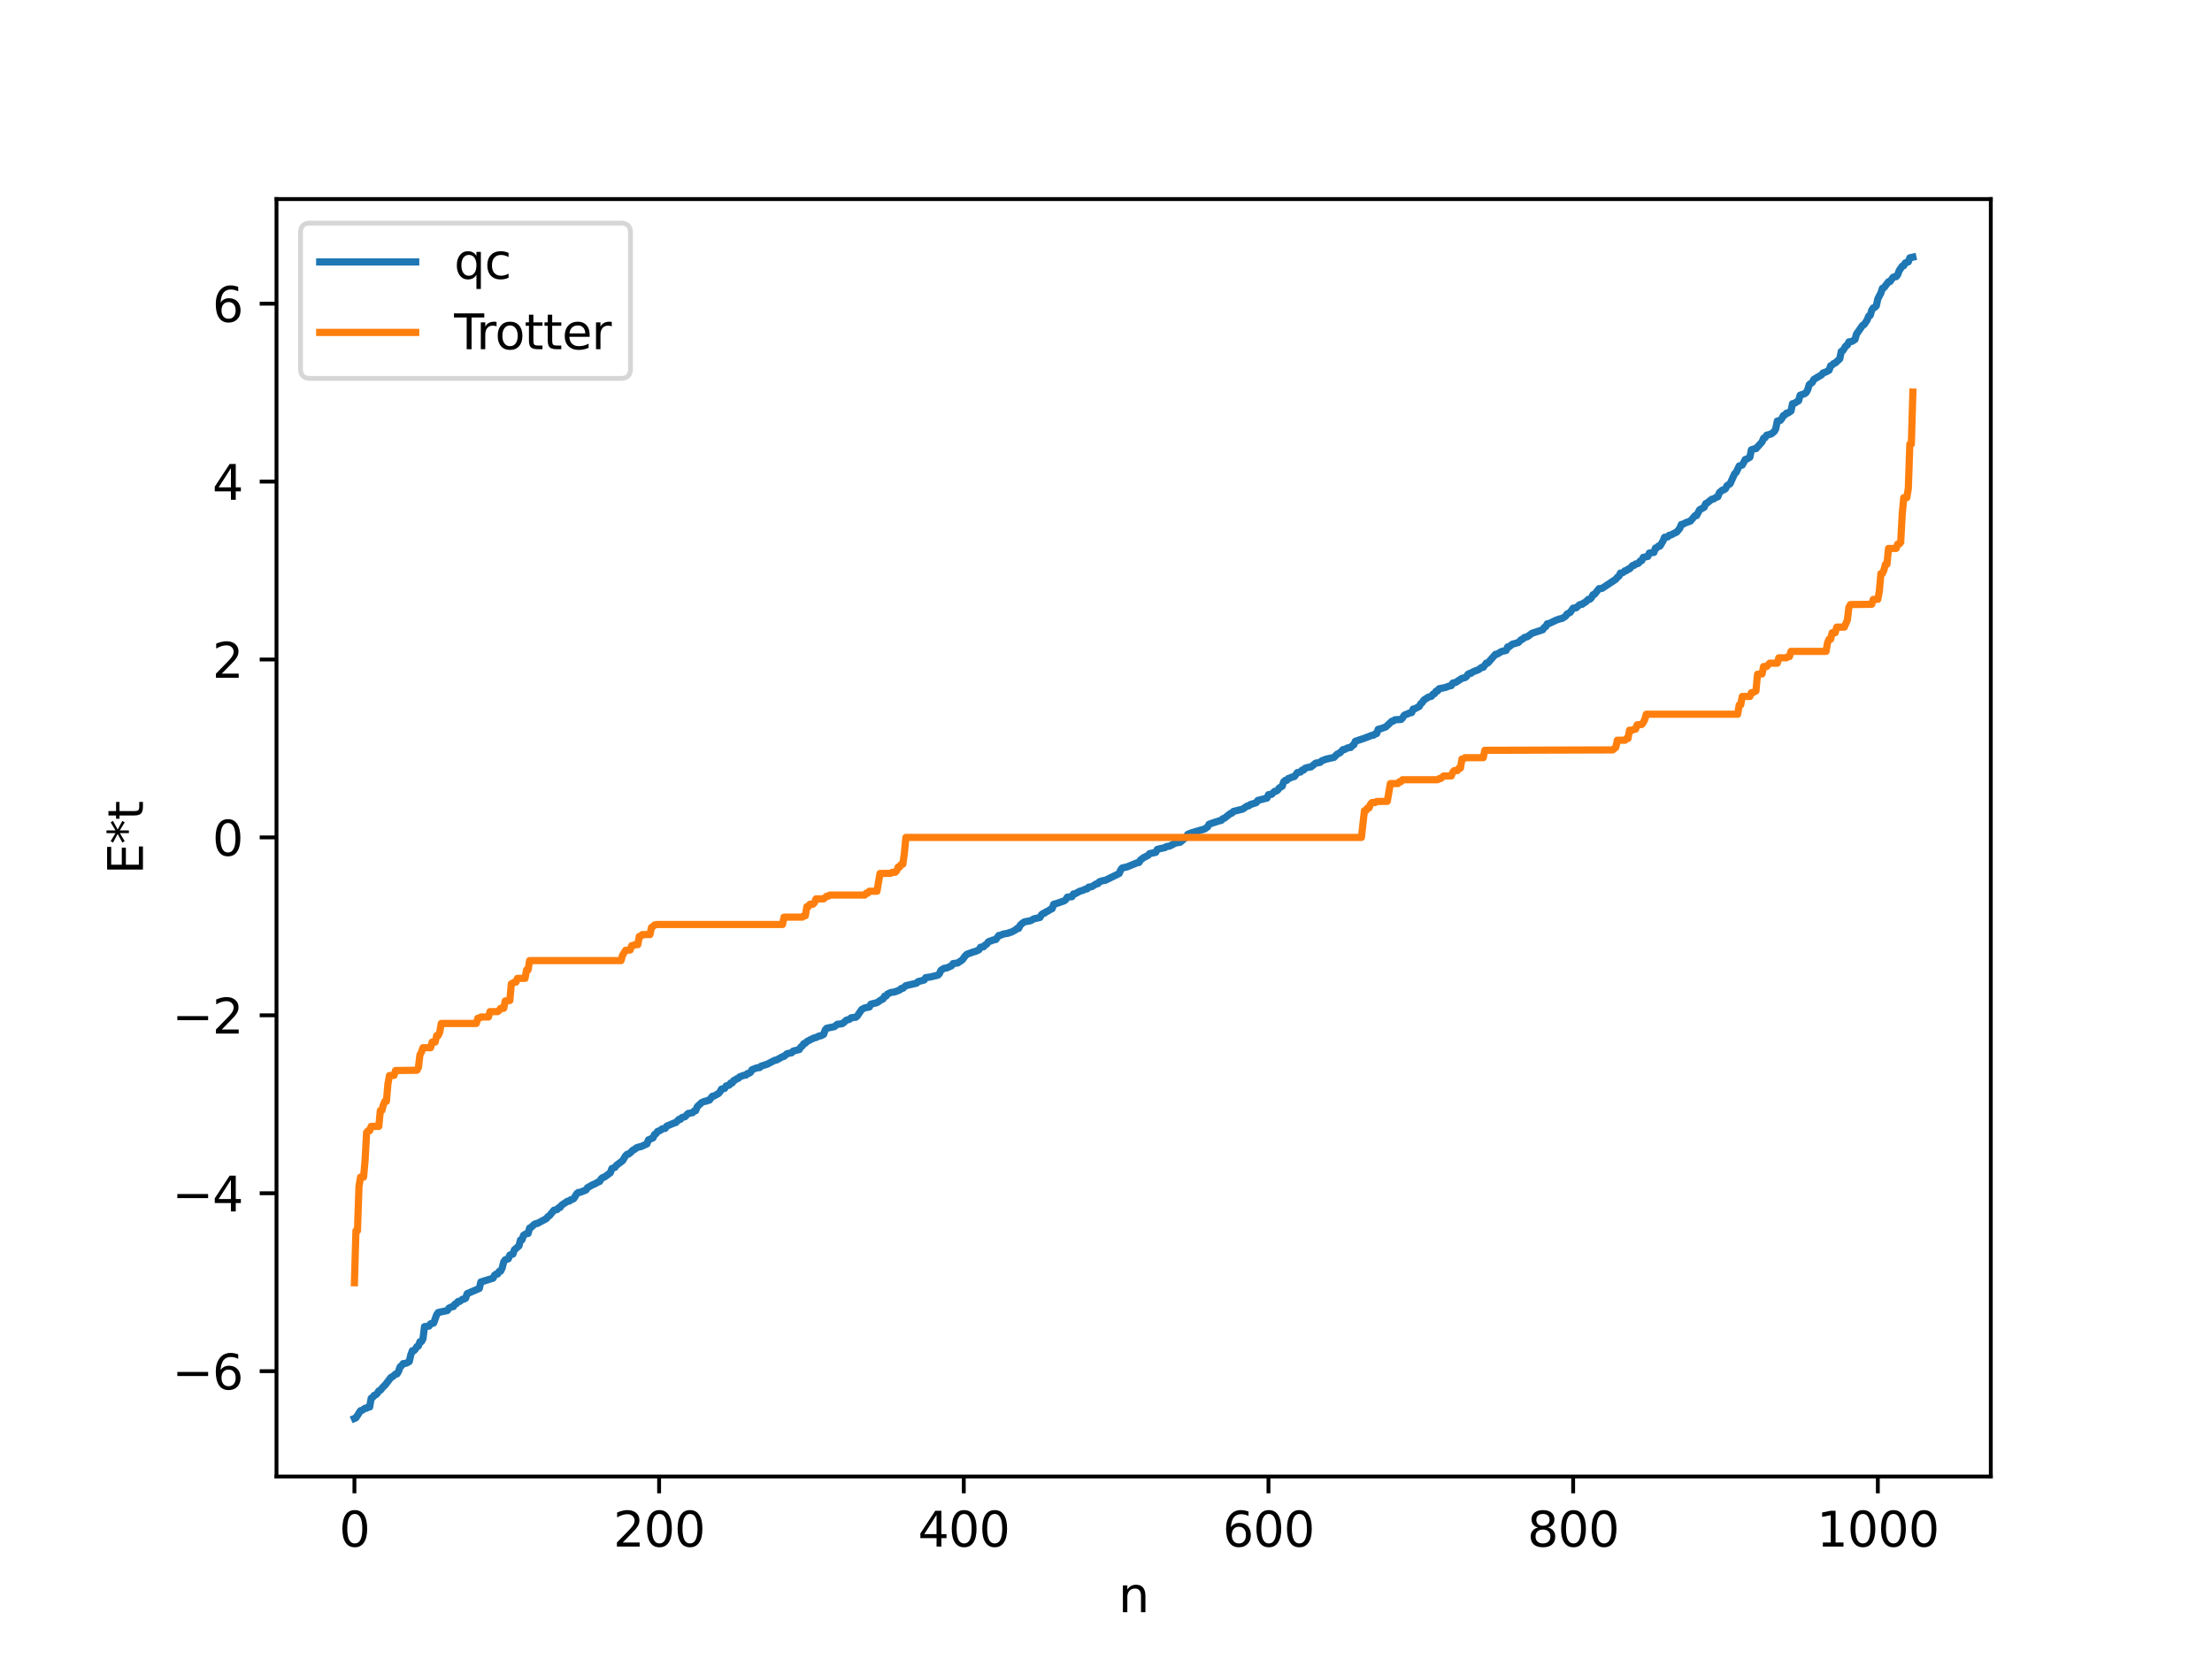 <?xml version="1.0" encoding="utf-8" standalone="no"?>
<!DOCTYPE svg PUBLIC "-//W3C//DTD SVG 1.1//EN"
  "http://www.w3.org/Graphics/SVG/1.1/DTD/svg11.dtd">
<svg xmlns:xlink="http://www.w3.org/1999/xlink" width="460.8pt" height="345.6pt" viewBox="0 0 460.8 345.6" xmlns="http://www.w3.org/2000/svg" version="1.1">
 <defs>
  <style type="text/css">*{stroke-linejoin: round; stroke-linecap: butt}</style>
 </defs>
 <g id="figure_1">
  <g id="patch_1">
   <path d="M 0 345.6 
L 460.8 345.6 
L 460.8 0 
L 0 0 
z
" style="fill: #ffffff"/>
  </g>
  <g id="axes_1">
   <g id="patch_2">
    <path d="M 57.6 307.584 
L 414.72 307.584 
L 414.72 41.472 
L 57.6 41.472 
z
" style="fill: #ffffff"/>
   </g>
   <g id="matplotlib.axis_1">
    <g id="xtick_1">
     <g id="line2d_1">
      <defs>
       <path id="m79cd2dde3d" d="M 0 0 
L 0 3.5 
" style="stroke: #000000; stroke-width: 0.8"/>
      </defs>
      <g>
       <use xlink:href="#m79cd2dde3d" x="73.833" y="307.584" style="stroke: #000000; stroke-width: 0.8"/>
      </g>
     </g>
     <g id="text_1">
      <!-- 0 -->
      <g transform="translate(70.651 322.182) scale(0.1 -0.1)">
       <defs>
        <path id="DejaVuSans-30" d="M 2034 4250 
Q 1547 4250 1301 3770 
Q 1056 3291 1056 2328 
Q 1056 1369 1301 889 
Q 1547 409 2034 409 
Q 2525 409 2770 889 
Q 3016 1369 3016 2328 
Q 3016 3291 2770 3770 
Q 2525 4250 2034 4250 
z
M 2034 4750 
Q 2819 4750 3233 4129 
Q 3647 3509 3647 2328 
Q 3647 1150 3233 529 
Q 2819 -91 2034 -91 
Q 1250 -91 836 529 
Q 422 1150 422 2328 
Q 422 3509 836 4129 
Q 1250 4750 2034 4750 
z
" transform="scale(0.016)"/>
       </defs>
       <use xlink:href="#DejaVuSans-30"/>
      </g>
     </g>
    </g>
    <g id="xtick_2">
     <g id="line2d_2">
      <g>
       <use xlink:href="#m79cd2dde3d" x="137.304" y="307.584" style="stroke: #000000; stroke-width: 0.8"/>
      </g>
     </g>
     <g id="text_2">
      <!-- 200 -->
      <g transform="translate(127.76 322.182) scale(0.1 -0.1)">
       <defs>
        <path id="DejaVuSans-32" d="M 1228 531 
L 3431 531 
L 3431 0 
L 469 0 
L 469 531 
Q 828 903 1448 1529 
Q 2069 2156 2228 2338 
Q 2531 2678 2651 2914 
Q 2772 3150 2772 3378 
Q 2772 3750 2511 3984 
Q 2250 4219 1831 4219 
Q 1534 4219 1204 4116 
Q 875 4013 500 3803 
L 500 4441 
Q 881 4594 1212 4672 
Q 1544 4750 1819 4750 
Q 2544 4750 2975 4387 
Q 3406 4025 3406 3419 
Q 3406 3131 3298 2873 
Q 3191 2616 2906 2266 
Q 2828 2175 2409 1742 
Q 1991 1309 1228 531 
z
" transform="scale(0.016)"/>
       </defs>
       <use xlink:href="#DejaVuSans-32"/>
       <use xlink:href="#DejaVuSans-30" x="63.623"/>
       <use xlink:href="#DejaVuSans-30" x="127.246"/>
      </g>
     </g>
    </g>
    <g id="xtick_3">
     <g id="line2d_3">
      <g>
       <use xlink:href="#m79cd2dde3d" x="200.775" y="307.584" style="stroke: #000000; stroke-width: 0.8"/>
      </g>
     </g>
     <g id="text_3">
      <!-- 400 -->
      <g transform="translate(191.231 322.182) scale(0.1 -0.1)">
       <defs>
        <path id="DejaVuSans-34" d="M 2419 4116 
L 825 1625 
L 2419 1625 
L 2419 4116 
z
M 2253 4666 
L 3047 4666 
L 3047 1625 
L 3713 1625 
L 3713 1100 
L 3047 1100 
L 3047 0 
L 2419 0 
L 2419 1100 
L 313 1100 
L 313 1709 
L 2253 4666 
z
" transform="scale(0.016)"/>
       </defs>
       <use xlink:href="#DejaVuSans-34"/>
       <use xlink:href="#DejaVuSans-30" x="63.623"/>
       <use xlink:href="#DejaVuSans-30" x="127.246"/>
      </g>
     </g>
    </g>
    <g id="xtick_4">
     <g id="line2d_4">
      <g>
       <use xlink:href="#m79cd2dde3d" x="264.246" y="307.584" style="stroke: #000000; stroke-width: 0.8"/>
      </g>
     </g>
     <g id="text_4">
      <!-- 600 -->
      <g transform="translate(254.702 322.182) scale(0.1 -0.1)">
       <defs>
        <path id="DejaVuSans-36" d="M 2113 2584 
Q 1688 2584 1439 2293 
Q 1191 2003 1191 1497 
Q 1191 994 1439 701 
Q 1688 409 2113 409 
Q 2538 409 2786 701 
Q 3034 994 3034 1497 
Q 3034 2003 2786 2293 
Q 2538 2584 2113 2584 
z
M 3366 4563 
L 3366 3988 
Q 3128 4100 2886 4159 
Q 2644 4219 2406 4219 
Q 1781 4219 1451 3797 
Q 1122 3375 1075 2522 
Q 1259 2794 1537 2939 
Q 1816 3084 2150 3084 
Q 2853 3084 3261 2657 
Q 3669 2231 3669 1497 
Q 3669 778 3244 343 
Q 2819 -91 2113 -91 
Q 1303 -91 875 529 
Q 447 1150 447 2328 
Q 447 3434 972 4092 
Q 1497 4750 2381 4750 
Q 2619 4750 2861 4703 
Q 3103 4656 3366 4563 
z
" transform="scale(0.016)"/>
       </defs>
       <use xlink:href="#DejaVuSans-36"/>
       <use xlink:href="#DejaVuSans-30" x="63.623"/>
       <use xlink:href="#DejaVuSans-30" x="127.246"/>
      </g>
     </g>
    </g>
    <g id="xtick_5">
     <g id="line2d_5">
      <g>
       <use xlink:href="#m79cd2dde3d" x="327.717" y="307.584" style="stroke: #000000; stroke-width: 0.8"/>
      </g>
     </g>
     <g id="text_5">
      <!-- 800 -->
      <g transform="translate(318.173 322.182) scale(0.1 -0.1)">
       <defs>
        <path id="DejaVuSans-38" d="M 2034 2216 
Q 1584 2216 1326 1975 
Q 1069 1734 1069 1313 
Q 1069 891 1326 650 
Q 1584 409 2034 409 
Q 2484 409 2743 651 
Q 3003 894 3003 1313 
Q 3003 1734 2745 1975 
Q 2488 2216 2034 2216 
z
M 1403 2484 
Q 997 2584 770 2862 
Q 544 3141 544 3541 
Q 544 4100 942 4425 
Q 1341 4750 2034 4750 
Q 2731 4750 3128 4425 
Q 3525 4100 3525 3541 
Q 3525 3141 3298 2862 
Q 3072 2584 2669 2484 
Q 3125 2378 3379 2068 
Q 3634 1759 3634 1313 
Q 3634 634 3220 271 
Q 2806 -91 2034 -91 
Q 1263 -91 848 271 
Q 434 634 434 1313 
Q 434 1759 690 2068 
Q 947 2378 1403 2484 
z
M 1172 3481 
Q 1172 3119 1398 2916 
Q 1625 2713 2034 2713 
Q 2441 2713 2670 2916 
Q 2900 3119 2900 3481 
Q 2900 3844 2670 4047 
Q 2441 4250 2034 4250 
Q 1625 4250 1398 4047 
Q 1172 3844 1172 3481 
z
" transform="scale(0.016)"/>
       </defs>
       <use xlink:href="#DejaVuSans-38"/>
       <use xlink:href="#DejaVuSans-30" x="63.623"/>
       <use xlink:href="#DejaVuSans-30" x="127.246"/>
      </g>
     </g>
    </g>
    <g id="xtick_6">
     <g id="line2d_6">
      <g>
       <use xlink:href="#m79cd2dde3d" x="391.188" y="307.584" style="stroke: #000000; stroke-width: 0.8"/>
      </g>
     </g>
     <g id="text_6">
      <!-- 1000 -->
      <g transform="translate(378.463 322.182) scale(0.1 -0.1)">
       <defs>
        <path id="DejaVuSans-31" d="M 794 531 
L 1825 531 
L 1825 4091 
L 703 3866 
L 703 4441 
L 1819 4666 
L 2450 4666 
L 2450 531 
L 3481 531 
L 3481 0 
L 794 0 
L 794 531 
z
" transform="scale(0.016)"/>
       </defs>
       <use xlink:href="#DejaVuSans-31"/>
       <use xlink:href="#DejaVuSans-30" x="63.623"/>
       <use xlink:href="#DejaVuSans-30" x="127.246"/>
       <use xlink:href="#DejaVuSans-30" x="190.869"/>
      </g>
     </g>
    </g>
    <g id="text_7">
     <!-- n -->
     <g transform="translate(232.991 335.861) scale(0.1 -0.1)">
      <defs>
       <path id="DejaVuSans-6e" d="M 3513 2113 
L 3513 0 
L 2938 0 
L 2938 2094 
Q 2938 2591 2744 2837 
Q 2550 3084 2163 3084 
Q 1697 3084 1428 2787 
Q 1159 2491 1159 1978 
L 1159 0 
L 581 0 
L 581 3500 
L 1159 3500 
L 1159 2956 
Q 1366 3272 1645 3428 
Q 1925 3584 2291 3584 
Q 2894 3584 3203 3211 
Q 3513 2838 3513 2113 
z
" transform="scale(0.016)"/>
      </defs>
      <use xlink:href="#DejaVuSans-6e"/>
     </g>
    </g>
   </g>
   <g id="matplotlib.axis_2">
    <g id="ytick_1">
     <g id="line2d_7">
      <defs>
       <path id="m7a60d31cda" d="M 0 0 
L -3.5 0 
" style="stroke: #000000; stroke-width: 0.8"/>
      </defs>
      <g>
       <use xlink:href="#m7a60d31cda" x="57.6" y="285.638" style="stroke: #000000; stroke-width: 0.8"/>
      </g>
     </g>
     <g id="text_8">
      <!-- −6 -->
      <g transform="translate(35.858 289.437) scale(0.1 -0.1)">
       <defs>
        <path id="DejaVuSans-2212" d="M 678 2272 
L 4684 2272 
L 4684 1741 
L 678 1741 
L 678 2272 
z
" transform="scale(0.016)"/>
       </defs>
       <use xlink:href="#DejaVuSans-2212"/>
       <use xlink:href="#DejaVuSans-36" x="83.789"/>
      </g>
     </g>
    </g>
    <g id="ytick_2">
     <g id="line2d_8">
      <g>
       <use xlink:href="#m7a60d31cda" x="57.6" y="248.574" style="stroke: #000000; stroke-width: 0.8"/>
      </g>
     </g>
     <g id="text_9">
      <!-- −4 -->
      <g transform="translate(35.858 252.373) scale(0.1 -0.1)">
       <use xlink:href="#DejaVuSans-2212"/>
       <use xlink:href="#DejaVuSans-34" x="83.789"/>
      </g>
     </g>
    </g>
    <g id="ytick_3">
     <g id="line2d_9">
      <g>
       <use xlink:href="#m7a60d31cda" x="57.6" y="211.511" style="stroke: #000000; stroke-width: 0.8"/>
      </g>
     </g>
     <g id="text_10">
      <!-- −2 -->
      <g transform="translate(35.858 215.31) scale(0.1 -0.1)">
       <use xlink:href="#DejaVuSans-2212"/>
       <use xlink:href="#DejaVuSans-32" x="83.789"/>
      </g>
     </g>
    </g>
    <g id="ytick_4">
     <g id="line2d_10">
      <g>
       <use xlink:href="#m7a60d31cda" x="57.6" y="174.448" style="stroke: #000000; stroke-width: 0.8"/>
      </g>
     </g>
     <g id="text_11">
      <!-- 0 -->
      <g transform="translate(44.237 178.247) scale(0.1 -0.1)">
       <use xlink:href="#DejaVuSans-30"/>
      </g>
     </g>
    </g>
    <g id="ytick_5">
     <g id="line2d_11">
      <g>
       <use xlink:href="#m7a60d31cda" x="57.6" y="137.384" style="stroke: #000000; stroke-width: 0.8"/>
      </g>
     </g>
     <g id="text_12">
      <!-- 2 -->
      <g transform="translate(44.237 141.184) scale(0.1 -0.1)">
       <use xlink:href="#DejaVuSans-32"/>
      </g>
     </g>
    </g>
    <g id="ytick_6">
     <g id="line2d_12">
      <g>
       <use xlink:href="#m7a60d31cda" x="57.6" y="100.321" style="stroke: #000000; stroke-width: 0.8"/>
      </g>
     </g>
     <g id="text_13">
      <!-- 4 -->
      <g transform="translate(44.237 104.12) scale(0.1 -0.1)">
       <use xlink:href="#DejaVuSans-34"/>
      </g>
     </g>
    </g>
    <g id="ytick_7">
     <g id="line2d_13">
      <g>
       <use xlink:href="#m7a60d31cda" x="57.6" y="63.258" style="stroke: #000000; stroke-width: 0.8"/>
      </g>
     </g>
     <g id="text_14">
      <!-- 6 -->
      <g transform="translate(44.237 67.057) scale(0.1 -0.1)">
       <use xlink:href="#DejaVuSans-36"/>
      </g>
     </g>
    </g>
    <g id="text_15">
     <!-- E*t -->
     <g transform="translate(29.778 182.148) rotate(-90) scale(0.1 -0.1)">
      <defs>
       <path id="DejaVuSans-45" d="M 628 4666 
L 3578 4666 
L 3578 4134 
L 1259 4134 
L 1259 2753 
L 3481 2753 
L 3481 2222 
L 1259 2222 
L 1259 531 
L 3634 531 
L 3634 0 
L 628 0 
L 628 4666 
z
" transform="scale(0.016)"/>
       <path id="DejaVuSans-2a" d="M 3009 3897 
L 1888 3291 
L 3009 2681 
L 2828 2375 
L 1778 3009 
L 1778 1831 
L 1422 1831 
L 1422 3009 
L 372 2375 
L 191 2681 
L 1313 3291 
L 191 3897 
L 372 4206 
L 1422 3572 
L 1422 4750 
L 1778 4750 
L 1778 3572 
L 2828 4206 
L 3009 3897 
z
" transform="scale(0.016)"/>
       <path id="DejaVuSans-74" d="M 1172 4494 
L 1172 3500 
L 2356 3500 
L 2356 3053 
L 1172 3053 
L 1172 1153 
Q 1172 725 1289 603 
Q 1406 481 1766 481 
L 2356 481 
L 2356 0 
L 1766 0 
Q 1100 0 847 248 
Q 594 497 594 1153 
L 594 3053 
L 172 3053 
L 172 3500 
L 594 3500 
L 594 4494 
L 1172 4494 
z
" transform="scale(0.016)"/>
      </defs>
      <use xlink:href="#DejaVuSans-45"/>
      <use xlink:href="#DejaVuSans-2a" x="63.184"/>
      <use xlink:href="#DejaVuSans-74" x="113.184"/>
     </g>
    </g>
   </g>
   <g id="line2d_14">
    <path d="M 73.833 295.488 
L 74.15 295.35 
L 75.102 293.87 
L 75.42 293.81 
L 76.054 293.36 
L 76.372 293.357 
L 76.689 293.112 
L 77.006 293.107 
L 77.324 291.285 
L 77.641 291.09 
L 77.958 290.663 
L 78.276 290.574 
L 78.593 290.266 
L 78.91 289.749 
L 79.228 289.62 
L 79.862 288.865 
L 80.18 288.587 
L 81.449 286.936 
L 81.767 286.787 
L 82.401 286.246 
L 82.719 286.195 
L 83.036 285.645 
L 83.353 284.718 
L 83.671 284.481 
L 83.988 284.062 
L 84.623 283.98 
L 85.258 283.635 
L 85.575 282.247 
L 85.892 281.388 
L 86.21 281.383 
L 86.527 281.046 
L 86.844 280.519 
L 87.162 280.405 
L 87.479 279.509 
L 87.796 279.475 
L 88.114 278.903 
L 88.431 276.363 
L 89.383 276.243 
L 89.7 275.765 
L 90.335 275.621 
L 90.97 273.885 
L 91.287 273.42 
L 93.191 273.007 
L 93.509 272.516 
L 94.143 272.217 
L 94.461 272.182 
L 94.778 271.656 
L 95.096 271.554 
L 95.413 271.13 
L 95.73 271.125 
L 96.365 270.651 
L 96.682 270.627 
L 97 270.438 
L 97.317 269.495 
L 99.856 268.4 
L 100.173 267.057 
L 102.712 266.269 
L 103.029 265.646 
L 103.347 265.421 
L 103.664 265.397 
L 103.981 264.863 
L 104.299 264.787 
L 104.616 264.128 
L 104.934 262.865 
L 105.251 262.433 
L 105.886 262.243 
L 106.203 261.444 
L 106.838 261.256 
L 107.155 260.356 
L 108.107 259.544 
L 108.424 258.318 
L 108.742 258.283 
L 109.059 257.34 
L 109.694 256.96 
L 110.011 256.96 
L 110.329 255.828 
L 110.646 255.673 
L 111.281 255.083 
L 111.598 254.91 
L 111.915 254.883 
L 113.82 253.861 
L 114.137 253.444 
L 114.454 253.263 
L 115.406 252.105 
L 116.041 251.977 
L 116.358 251.607 
L 116.676 251.541 
L 116.993 251.06 
L 118.262 250.221 
L 118.58 250.22 
L 118.897 249.928 
L 119.215 249.873 
L 119.532 249.678 
L 120.167 248.643 
L 120.484 248.407 
L 120.801 248.403 
L 122.071 247.893 
L 122.388 247.418 
L 123.34 246.87 
L 123.975 246.592 
L 124.61 246.228 
L 124.927 246.12 
L 125.244 245.561 
L 125.562 245.301 
L 125.879 245.229 
L 127.148 244.308 
L 127.466 243.435 
L 128.1 243.185 
L 128.418 242.754 
L 129.687 241.805 
L 130.322 240.768 
L 130.639 240.466 
L 130.957 240.407 
L 131.274 240.165 
L 131.909 239.549 
L 132.226 239.439 
L 132.543 239.131 
L 133.178 238.911 
L 133.496 238.876 
L 134.13 238.584 
L 134.765 238.302 
L 135.082 237.459 
L 136.034 237.047 
L 136.352 236.332 
L 136.669 236.159 
L 136.986 235.702 
L 137.621 235.45 
L 137.939 235.154 
L 138.573 235.062 
L 138.891 234.599 
L 140.477 233.924 
L 140.795 233.846 
L 141.429 233.187 
L 141.747 233.18 
L 142.064 232.806 
L 142.699 232.634 
L 143.334 231.962 
L 144.286 231.793 
L 144.603 231.439 
L 144.92 231.379 
L 145.238 230.562 
L 146.19 229.662 
L 146.824 229.413 
L 147.142 229.392 
L 147.459 229.208 
L 147.777 229.187 
L 148.411 228.365 
L 148.729 228.329 
L 149.681 227.799 
L 149.998 227.431 
L 150.315 226.862 
L 150.95 226.745 
L 151.267 226.213 
L 151.902 226.058 
L 152.22 225.602 
L 152.537 225.597 
L 152.854 225.082 
L 153.172 224.978 
L 153.489 224.708 
L 153.806 224.639 
L 154.124 224.297 
L 155.076 223.978 
L 155.393 223.969 
L 155.71 223.635 
L 156.028 223.595 
L 156.345 223.393 
L 156.662 222.844 
L 157.615 222.464 
L 158.249 222.397 
L 158.567 222.093 
L 159.836 221.687 
L 161.423 220.858 
L 161.74 220.836 
L 163.01 220.13 
L 163.327 220.06 
L 163.962 219.503 
L 164.914 219.312 
L 165.231 218.96 
L 166.5 218.639 
L 166.818 218.118 
L 167.135 217.895 
L 167.453 217.403 
L 167.77 217.314 
L 168.087 216.98 
L 169.039 216.479 
L 169.674 216.187 
L 169.991 216.145 
L 170.626 215.811 
L 170.943 215.795 
L 171.578 215.477 
L 171.896 214.563 
L 172.213 214.204 
L 173.8 213.875 
L 174.434 213.372 
L 175.386 213.272 
L 175.704 213.07 
L 176.339 212.512 
L 176.973 212.338 
L 177.291 212.037 
L 177.925 211.933 
L 178.243 211.928 
L 178.56 211.683 
L 179.512 210.296 
L 180.147 209.957 
L 181.099 209.782 
L 181.416 209.186 
L 182.686 208.872 
L 183.638 208.234 
L 183.955 208.104 
L 184.272 207.518 
L 184.59 207.5 
L 184.907 207.062 
L 185.542 206.772 
L 186.494 206.603 
L 187.446 206.212 
L 187.763 205.911 
L 188.081 205.882 
L 188.715 205.328 
L 190.937 204.816 
L 191.254 204.488 
L 192.524 204.157 
L 192.841 203.661 
L 193.793 203.529 
L 195.38 203.142 
L 195.697 202.835 
L 196.015 202.135 
L 196.649 201.724 
L 197.284 201.624 
L 198.236 201.177 
L 198.553 200.73 
L 199.505 200.606 
L 200.14 200.182 
L 200.458 199.964 
L 201.092 199.111 
L 201.41 198.798 
L 202.679 198.337 
L 203.314 198.155 
L 203.948 197.841 
L 204.266 197.322 
L 204.9 197.223 
L 205.218 196.859 
L 205.535 196.696 
L 205.853 196.245 
L 206.17 196.06 
L 206.487 196.012 
L 206.805 195.838 
L 207.439 195.722 
L 208.074 194.876 
L 208.391 194.841 
L 209.026 194.582 
L 209.661 194.461 
L 209.978 194.427 
L 210.296 194.251 
L 210.613 194.215 
L 211.565 193.716 
L 211.882 193.418 
L 212.2 193.408 
L 212.517 192.741 
L 213.152 192.191 
L 213.469 192.015 
L 214.104 191.916 
L 214.739 191.779 
L 215.373 191.414 
L 216.643 191.123 
L 216.96 190.561 
L 217.277 190.299 
L 217.595 190.23 
L 217.912 189.946 
L 218.229 189.828 
L 218.864 189.424 
L 219.181 189.294 
L 219.499 188.385 
L 220.134 188.209 
L 220.768 187.983 
L 221.72 187.652 
L 222.038 187.38 
L 222.355 186.884 
L 223.307 186.795 
L 223.624 186.225 
L 223.942 186.202 
L 224.894 185.682 
L 225.529 185.49 
L 226.163 185.201 
L 226.481 185.164 
L 226.798 184.802 
L 227.433 184.712 
L 228.385 184.117 
L 228.702 184.09 
L 229.02 183.694 
L 229.654 183.481 
L 230.289 183.371 
L 233.145 181.964 
L 233.462 181.234 
L 233.78 180.812 
L 234.732 180.609 
L 236.953 179.705 
L 237.271 179.675 
L 237.588 179.139 
L 238.223 178.672 
L 239.175 178.193 
L 239.492 177.826 
L 240.762 177.562 
L 241.079 176.951 
L 241.714 176.776 
L 242.666 176.584 
L 242.983 176.361 
L 243.618 176.263 
L 244.57 175.776 
L 244.887 175.613 
L 245.839 175.459 
L 246.474 174.932 
L 247.109 174.333 
L 247.426 173.808 
L 248.378 173.437 
L 249.33 173.155 
L 250.917 172.704 
L 251.552 172.27 
L 251.869 171.704 
L 252.821 171.369 
L 254.091 170.967 
L 254.408 170.91 
L 254.725 170.555 
L 255.043 170.466 
L 256.312 169.473 
L 256.629 169.385 
L 256.947 169.032 
L 258.216 168.713 
L 258.851 168.563 
L 259.803 167.912 
L 260.12 167.882 
L 260.438 167.615 
L 261.707 167.206 
L 262.024 166.745 
L 263.611 166.332 
L 263.929 166.263 
L 264.246 165.542 
L 264.881 165.484 
L 265.515 164.858 
L 265.833 164.819 
L 266.15 164.615 
L 266.467 164.161 
L 267.102 163.781 
L 267.42 162.861 
L 267.737 162.567 
L 268.054 162.561 
L 268.372 162.177 
L 268.689 162.119 
L 269.006 161.919 
L 269.641 161.771 
L 270.276 160.93 
L 270.91 160.833 
L 271.228 160.445 
L 271.545 160.433 
L 271.862 160.044 
L 272.497 159.859 
L 273.132 159.749 
L 274.084 158.974 
L 274.719 158.877 
L 275.036 158.806 
L 275.353 158.485 
L 276.305 158.133 
L 277.575 157.849 
L 277.892 157.781 
L 278.527 157.127 
L 279.162 156.808 
L 279.796 156.142 
L 280.114 156.129 
L 280.748 155.791 
L 281.383 155.707 
L 281.7 155.339 
L 282.018 155.157 
L 282.335 154.423 
L 284.239 153.784 
L 285.826 153.169 
L 286.143 153.151 
L 286.461 152.886 
L 286.778 152.827 
L 287.096 151.927 
L 287.73 151.78 
L 288.365 151.534 
L 288.682 151.435 
L 289.952 150.24 
L 290.269 150.206 
L 290.586 149.938 
L 291.856 149.878 
L 292.173 149.574 
L 292.491 149.05 
L 292.808 148.841 
L 293.125 148.786 
L 293.443 148.588 
L 294.077 148.441 
L 294.395 147.696 
L 294.712 147.666 
L 295.664 147.157 
L 295.981 146.577 
L 296.299 146.331 
L 296.616 145.829 
L 297.568 145.223 
L 298.203 145.047 
L 298.52 144.604 
L 298.838 144.508 
L 299.155 143.988 
L 299.472 143.939 
L 299.79 143.472 
L 301.059 143.229 
L 302.011 142.875 
L 302.329 142.826 
L 302.646 142.292 
L 303.281 142.148 
L 304.55 141.307 
L 305.185 141.169 
L 305.502 140.926 
L 305.82 140.458 
L 306.137 140.281 
L 306.454 140.253 
L 306.772 139.991 
L 308.041 139.485 
L 308.676 139.018 
L 308.993 139.009 
L 309.628 138.129 
L 309.945 138.111 
L 311.532 136.307 
L 311.849 136.279 
L 312.801 135.709 
L 313.753 135.504 
L 314.071 134.763 
L 314.388 134.739 
L 315.023 134.208 
L 315.658 134.033 
L 316.292 133.846 
L 316.927 133.222 
L 317.244 133.112 
L 317.562 132.804 
L 318.196 132.631 
L 319.148 131.923 
L 321.37 131.196 
L 321.687 130.707 
L 322.005 130.544 
L 322.322 129.944 
L 322.639 129.922 
L 324.226 129.171 
L 324.861 128.953 
L 325.496 128.794 
L 326.13 128.376 
L 326.448 127.902 
L 327.082 127.588 
L 327.717 126.684 
L 328.352 126.619 
L 328.986 126.03 
L 329.304 125.883 
L 329.621 125.877 
L 329.939 125.586 
L 330.256 125.46 
L 330.891 124.853 
L 331.208 124.833 
L 331.525 124.519 
L 331.843 123.893 
L 332.16 123.808 
L 333.112 122.622 
L 333.747 122.563 
L 336.603 120.668 
L 336.92 120.262 
L 337.238 120.047 
L 337.555 119.388 
L 337.872 119.369 
L 338.19 119.216 
L 338.507 118.901 
L 338.824 118.869 
L 339.142 118.562 
L 339.459 118.507 
L 340.094 117.814 
L 340.411 117.78 
L 340.729 117.477 
L 341.046 117.462 
L 341.363 117.301 
L 341.681 116.859 
L 341.998 116.791 
L 342.315 116.108 
L 343.267 115.923 
L 343.585 115.203 
L 344.537 115.082 
L 344.854 114.162 
L 345.172 114.12 
L 345.489 113.758 
L 345.806 113.753 
L 346.441 112.68 
L 346.758 111.924 
L 347.393 111.862 
L 347.71 111.515 
L 348.028 111.471 
L 348.98 110.982 
L 349.297 110.835 
L 349.932 110.049 
L 350.249 109.259 
L 350.567 109.215 
L 351.201 108.877 
L 352.153 108.54 
L 353.105 107.418 
L 353.423 107.41 
L 354.058 106.203 
L 355.01 105.672 
L 355.327 104.915 
L 355.644 104.765 
L 356.596 104 
L 356.914 103.969 
L 357.548 103.578 
L 357.866 103.48 
L 358.183 102.615 
L 358.818 102.09 
L 359.135 102.035 
L 359.453 101.804 
L 359.77 101.168 
L 360.405 100.782 
L 361.357 98.679 
L 361.674 98.408 
L 362.309 97.067 
L 362.943 96.883 
L 363.578 95.705 
L 363.896 95.629 
L 364.53 95.248 
L 364.848 93.703 
L 365.482 93.488 
L 365.8 93.462 
L 367.069 92.052 
L 367.386 91.289 
L 367.704 91.185 
L 368.021 90.662 
L 368.973 90.407 
L 369.608 89.898 
L 369.925 89.315 
L 370.243 87.716 
L 370.877 87.577 
L 371.195 87.17 
L 371.512 86.577 
L 371.829 86.443 
L 372.147 86.069 
L 372.464 86.043 
L 373.099 85.615 
L 373.416 84.094 
L 373.734 84.051 
L 374.686 83.481 
L 375.003 82.33 
L 375.955 82.007 
L 376.272 81.754 
L 376.59 81.149 
L 376.907 80.114 
L 377.542 79.649 
L 377.859 79.038 
L 379.446 78.105 
L 379.763 77.7 
L 380.398 77.477 
L 381.033 77.118 
L 381.35 76.21 
L 381.667 76.05 
L 381.985 75.728 
L 382.302 75.624 
L 383.254 74.749 
L 383.572 73.199 
L 383.889 73.057 
L 384.524 72.061 
L 384.841 71.886 
L 385.158 71.221 
L 385.793 71.121 
L 386.428 70.717 
L 386.745 69.591 
L 388.015 67.771 
L 388.332 67.608 
L 388.967 66.655 
L 389.284 65.845 
L 389.601 65.696 
L 389.919 64.61 
L 390.236 64.139 
L 390.553 64.02 
L 390.871 63.709 
L 391.188 62.243 
L 391.823 61.032 
L 392.14 60.058 
L 392.458 59.934 
L 393.41 58.691 
L 393.727 58.653 
L 394.362 57.776 
L 394.679 57.64 
L 394.996 57.633 
L 395.314 57.254 
L 395.631 56.38 
L 396.266 55.448 
L 396.583 55.357 
L 396.9 54.774 
L 397.535 54.553 
L 397.853 53.707 
L 398.487 53.568 
L 398.487 53.568 
" clip-path="url(#p3c2af3154b)" style="fill: none; stroke: #1f77b4; stroke-width: 1.5; stroke-linecap: square"/>
   </g>
   <g id="line2d_15">
    <path d="M 73.833 267.215 
L 74.15 256.39 
L 74.467 256.39 
L 74.785 247.137 
L 75.102 245.215 
L 75.737 245.215 
L 76.054 241.753 
L 76.372 235.908 
L 76.689 235.55 
L 77.006 235.55 
L 77.324 234.645 
L 78.91 234.645 
L 79.228 231.348 
L 79.545 231.348 
L 79.862 230.154 
L 80.18 229.417 
L 80.497 229.417 
L 80.815 225.771 
L 81.132 224.055 
L 82.084 224.025 
L 82.401 223.009 
L 86.844 222.952 
L 87.162 222.396 
L 87.479 219.754 
L 87.796 219.17 
L 88.114 218.255 
L 89.7 218.255 
L 90.018 217.086 
L 90.653 217.086 
L 90.97 215.729 
L 91.287 215.729 
L 91.605 215.021 
L 91.922 213.203 
L 99.221 213.203 
L 99.539 212.119 
L 99.856 212.119 
L 100.173 211.862 
L 101.76 211.862 
L 102.077 210.739 
L 103.664 210.739 
L 103.981 210.485 
L 104.299 210.047 
L 104.934 210.047 
L 105.251 208.507 
L 106.203 208.429 
L 106.52 204.952 
L 107.155 204.608 
L 107.472 204.608 
L 107.79 203.808 
L 109.377 203.808 
L 109.694 202.051 
L 110.011 202.051 
L 110.329 200.109 
L 129.37 200.109 
L 129.687 199.006 
L 130.322 197.969 
L 131.274 197.903 
L 131.591 197 
L 131.909 197 
L 132.226 196.794 
L 132.861 196.794 
L 133.178 195.057 
L 133.496 195.057 
L 133.813 194.693 
L 135.4 194.693 
L 135.717 193.212 
L 136.034 193.012 
L 136.352 192.678 
L 136.986 192.593 
L 163.01 192.593 
L 163.327 191.056 
L 167.135 191.056 
L 167.453 190.775 
L 167.77 190.775 
L 168.087 188.872 
L 168.405 188.872 
L 168.722 188.364 
L 169.357 188.364 
L 169.674 188.036 
L 169.991 187.251 
L 171.578 187.251 
L 172.213 186.698 
L 172.53 186.698 
L 172.848 186.463 
L 180.147 186.463 
L 180.464 186.059 
L 180.781 186.059 
L 181.099 185.662 
L 182.686 185.662 
L 183.32 181.964 
L 185.542 181.931 
L 185.859 181.716 
L 186.494 181.716 
L 186.811 181.391 
L 187.129 180.578 
L 187.446 180.578 
L 187.763 180.027 
L 188.081 180.027 
L 188.398 177.727 
L 188.715 174.448 
L 283.605 174.448 
L 284.239 168.868 
L 284.557 168.868 
L 284.874 168.317 
L 285.191 168.317 
L 285.509 167.504 
L 285.826 167.179 
L 286.461 167.179 
L 286.778 166.964 
L 289 166.932 
L 289.634 163.233 
L 291.221 163.233 
L 291.539 162.837 
L 291.856 162.837 
L 292.173 162.432 
L 299.472 162.432 
L 299.79 162.198 
L 300.107 162.198 
L 300.742 161.644 
L 302.329 161.644 
L 302.646 160.859 
L 302.963 160.531 
L 303.598 160.531 
L 303.915 160.023 
L 304.233 160.023 
L 304.55 158.121 
L 304.867 158.121 
L 305.185 157.84 
L 308.993 157.84 
L 309.31 156.302 
L 335.968 156.218 
L 336.603 155.683 
L 336.92 154.202 
L 338.507 154.202 
L 338.824 153.838 
L 339.142 153.838 
L 339.459 152.101 
L 340.094 152.101 
L 340.411 151.895 
L 340.729 151.895 
L 341.046 150.993 
L 341.681 150.927 
L 341.998 150.927 
L 342.315 150.525 
L 342.633 149.889 
L 342.95 148.786 
L 361.991 148.786 
L 362.309 146.845 
L 362.626 146.845 
L 362.943 145.088 
L 364.53 145.088 
L 364.848 144.287 
L 365.165 144.287 
L 365.8 143.943 
L 366.117 140.466 
L 367.069 140.389 
L 367.386 138.848 
L 368.021 138.848 
L 368.656 138.156 
L 370.243 138.156 
L 370.56 137.033 
L 372.147 137.033 
L 372.464 136.777 
L 372.781 136.777 
L 373.099 135.693 
L 380.398 135.693 
L 380.715 133.874 
L 381.033 133.167 
L 381.35 133.167 
L 381.667 131.809 
L 382.302 131.809 
L 382.62 130.64 
L 384.206 130.64 
L 384.841 129.142 
L 385.158 126.5 
L 385.476 125.943 
L 389.919 125.886 
L 390.236 124.87 
L 391.188 124.841 
L 391.505 123.124 
L 391.823 119.478 
L 392.14 119.478 
L 392.458 118.741 
L 392.775 117.547 
L 393.092 117.547 
L 393.41 114.25 
L 394.996 114.25 
L 395.314 113.346 
L 395.631 113.346 
L 395.948 112.987 
L 396.266 107.142 
L 396.583 103.68 
L 397.218 103.68 
L 397.535 101.758 
L 397.853 92.505 
L 398.17 92.505 
L 398.487 81.68 
L 398.487 81.68 
" clip-path="url(#p3c2af3154b)" style="fill: none; stroke: #ff7f0e; stroke-width: 1.5; stroke-linecap: square"/>
   </g>
   <g id="patch_3">
    <path d="M 57.6 307.584 
L 57.6 41.472 
" style="fill: none; stroke: #000000; stroke-width: 0.8; stroke-linejoin: miter; stroke-linecap: square"/>
   </g>
   <g id="patch_4">
    <path d="M 414.72 307.584 
L 414.72 41.472 
" style="fill: none; stroke: #000000; stroke-width: 0.8; stroke-linejoin: miter; stroke-linecap: square"/>
   </g>
   <g id="patch_5">
    <path d="M 57.6 307.584 
L 414.72 307.584 
" style="fill: none; stroke: #000000; stroke-width: 0.8; stroke-linejoin: miter; stroke-linecap: square"/>
   </g>
   <g id="patch_6">
    <path d="M 57.6 41.472 
L 414.72 41.472 
" style="fill: none; stroke: #000000; stroke-width: 0.8; stroke-linejoin: miter; stroke-linecap: square"/>
   </g>
   <g id="legend_1">
    <g id="patch_7">
     <path d="M 64.6 78.828 
L 129.342 78.828 
Q 131.342 78.828 131.342 76.828 
L 131.342 48.472 
Q 131.342 46.472 129.342 46.472 
L 64.6 46.472 
Q 62.6 46.472 62.6 48.472 
L 62.6 76.828 
Q 62.6 78.828 64.6 78.828 
z
" style="fill: #ffffff; opacity: 0.8; stroke: #cccccc; stroke-linejoin: miter"/>
    </g>
    <g id="line2d_16">
     <path d="M 66.6 54.57 
L 76.6 54.57 
L 86.6 54.57 
" style="fill: none; stroke: #1f77b4; stroke-width: 1.5; stroke-linecap: square"/>
    </g>
    <g id="text_16">
     <!-- qc -->
     <g transform="translate(94.6 58.07) scale(0.1 -0.1)">
      <defs>
       <path id="DejaVuSans-71" d="M 947 1747 
Q 947 1113 1208 752 
Q 1469 391 1925 391 
Q 2381 391 2643 752 
Q 2906 1113 2906 1747 
Q 2906 2381 2643 2742 
Q 2381 3103 1925 3103 
Q 1469 3103 1208 2742 
Q 947 2381 947 1747 
z
M 2906 525 
Q 2725 213 2448 61 
Q 2172 -91 1784 -91 
Q 1150 -91 751 415 
Q 353 922 353 1747 
Q 353 2572 751 3078 
Q 1150 3584 1784 3584 
Q 2172 3584 2448 3432 
Q 2725 3281 2906 2969 
L 2906 3500 
L 3481 3500 
L 3481 -1331 
L 2906 -1331 
L 2906 525 
z
" transform="scale(0.016)"/>
       <path id="DejaVuSans-63" d="M 3122 3366 
L 3122 2828 
Q 2878 2963 2633 3030 
Q 2388 3097 2138 3097 
Q 1578 3097 1268 2742 
Q 959 2388 959 1747 
Q 959 1106 1268 751 
Q 1578 397 2138 397 
Q 2388 397 2633 464 
Q 2878 531 3122 666 
L 3122 134 
Q 2881 22 2623 -34 
Q 2366 -91 2075 -91 
Q 1284 -91 818 406 
Q 353 903 353 1747 
Q 353 2603 823 3093 
Q 1294 3584 2113 3584 
Q 2378 3584 2631 3529 
Q 2884 3475 3122 3366 
z
" transform="scale(0.016)"/>
      </defs>
      <use xlink:href="#DejaVuSans-71"/>
      <use xlink:href="#DejaVuSans-63" x="63.477"/>
     </g>
    </g>
    <g id="line2d_17">
     <path d="M 66.6 69.249 
L 76.6 69.249 
L 86.6 69.249 
" style="fill: none; stroke: #ff7f0e; stroke-width: 1.5; stroke-linecap: square"/>
    </g>
    <g id="text_17">
     <!-- Trotter -->
     <g transform="translate(94.6 72.749) scale(0.1 -0.1)">
      <defs>
       <path id="DejaVuSans-54" d="M -19 4666 
L 3928 4666 
L 3928 4134 
L 2272 4134 
L 2272 0 
L 1638 0 
L 1638 4134 
L -19 4134 
L -19 4666 
z
" transform="scale(0.016)"/>
       <path id="DejaVuSans-72" d="M 2631 2963 
Q 2534 3019 2420 3045 
Q 2306 3072 2169 3072 
Q 1681 3072 1420 2755 
Q 1159 2438 1159 1844 
L 1159 0 
L 581 0 
L 581 3500 
L 1159 3500 
L 1159 2956 
Q 1341 3275 1631 3429 
Q 1922 3584 2338 3584 
Q 2397 3584 2469 3576 
Q 2541 3569 2628 3553 
L 2631 2963 
z
" transform="scale(0.016)"/>
       <path id="DejaVuSans-6f" d="M 1959 3097 
Q 1497 3097 1228 2736 
Q 959 2375 959 1747 
Q 959 1119 1226 758 
Q 1494 397 1959 397 
Q 2419 397 2687 759 
Q 2956 1122 2956 1747 
Q 2956 2369 2687 2733 
Q 2419 3097 1959 3097 
z
M 1959 3584 
Q 2709 3584 3137 3096 
Q 3566 2609 3566 1747 
Q 3566 888 3137 398 
Q 2709 -91 1959 -91 
Q 1206 -91 779 398 
Q 353 888 353 1747 
Q 353 2609 779 3096 
Q 1206 3584 1959 3584 
z
" transform="scale(0.016)"/>
       <path id="DejaVuSans-65" d="M 3597 1894 
L 3597 1613 
L 953 1613 
Q 991 1019 1311 708 
Q 1631 397 2203 397 
Q 2534 397 2845 478 
Q 3156 559 3463 722 
L 3463 178 
Q 3153 47 2828 -22 
Q 2503 -91 2169 -91 
Q 1331 -91 842 396 
Q 353 884 353 1716 
Q 353 2575 817 3079 
Q 1281 3584 2069 3584 
Q 2775 3584 3186 3129 
Q 3597 2675 3597 1894 
z
M 3022 2063 
Q 3016 2534 2758 2815 
Q 2500 3097 2075 3097 
Q 1594 3097 1305 2825 
Q 1016 2553 972 2059 
L 3022 2063 
z
" transform="scale(0.016)"/>
      </defs>
      <use xlink:href="#DejaVuSans-54"/>
      <use xlink:href="#DejaVuSans-72" x="46.334"/>
      <use xlink:href="#DejaVuSans-6f" x="85.197"/>
      <use xlink:href="#DejaVuSans-74" x="146.379"/>
      <use xlink:href="#DejaVuSans-74" x="185.588"/>
      <use xlink:href="#DejaVuSans-65" x="224.797"/>
      <use xlink:href="#DejaVuSans-72" x="286.32"/>
     </g>
    </g>
   </g>
  </g>
 </g>
 <defs>
  <clipPath id="p3c2af3154b">
   <rect x="57.6" y="41.472" width="357.12" height="266.112"/>
  </clipPath>
 </defs>
</svg>

